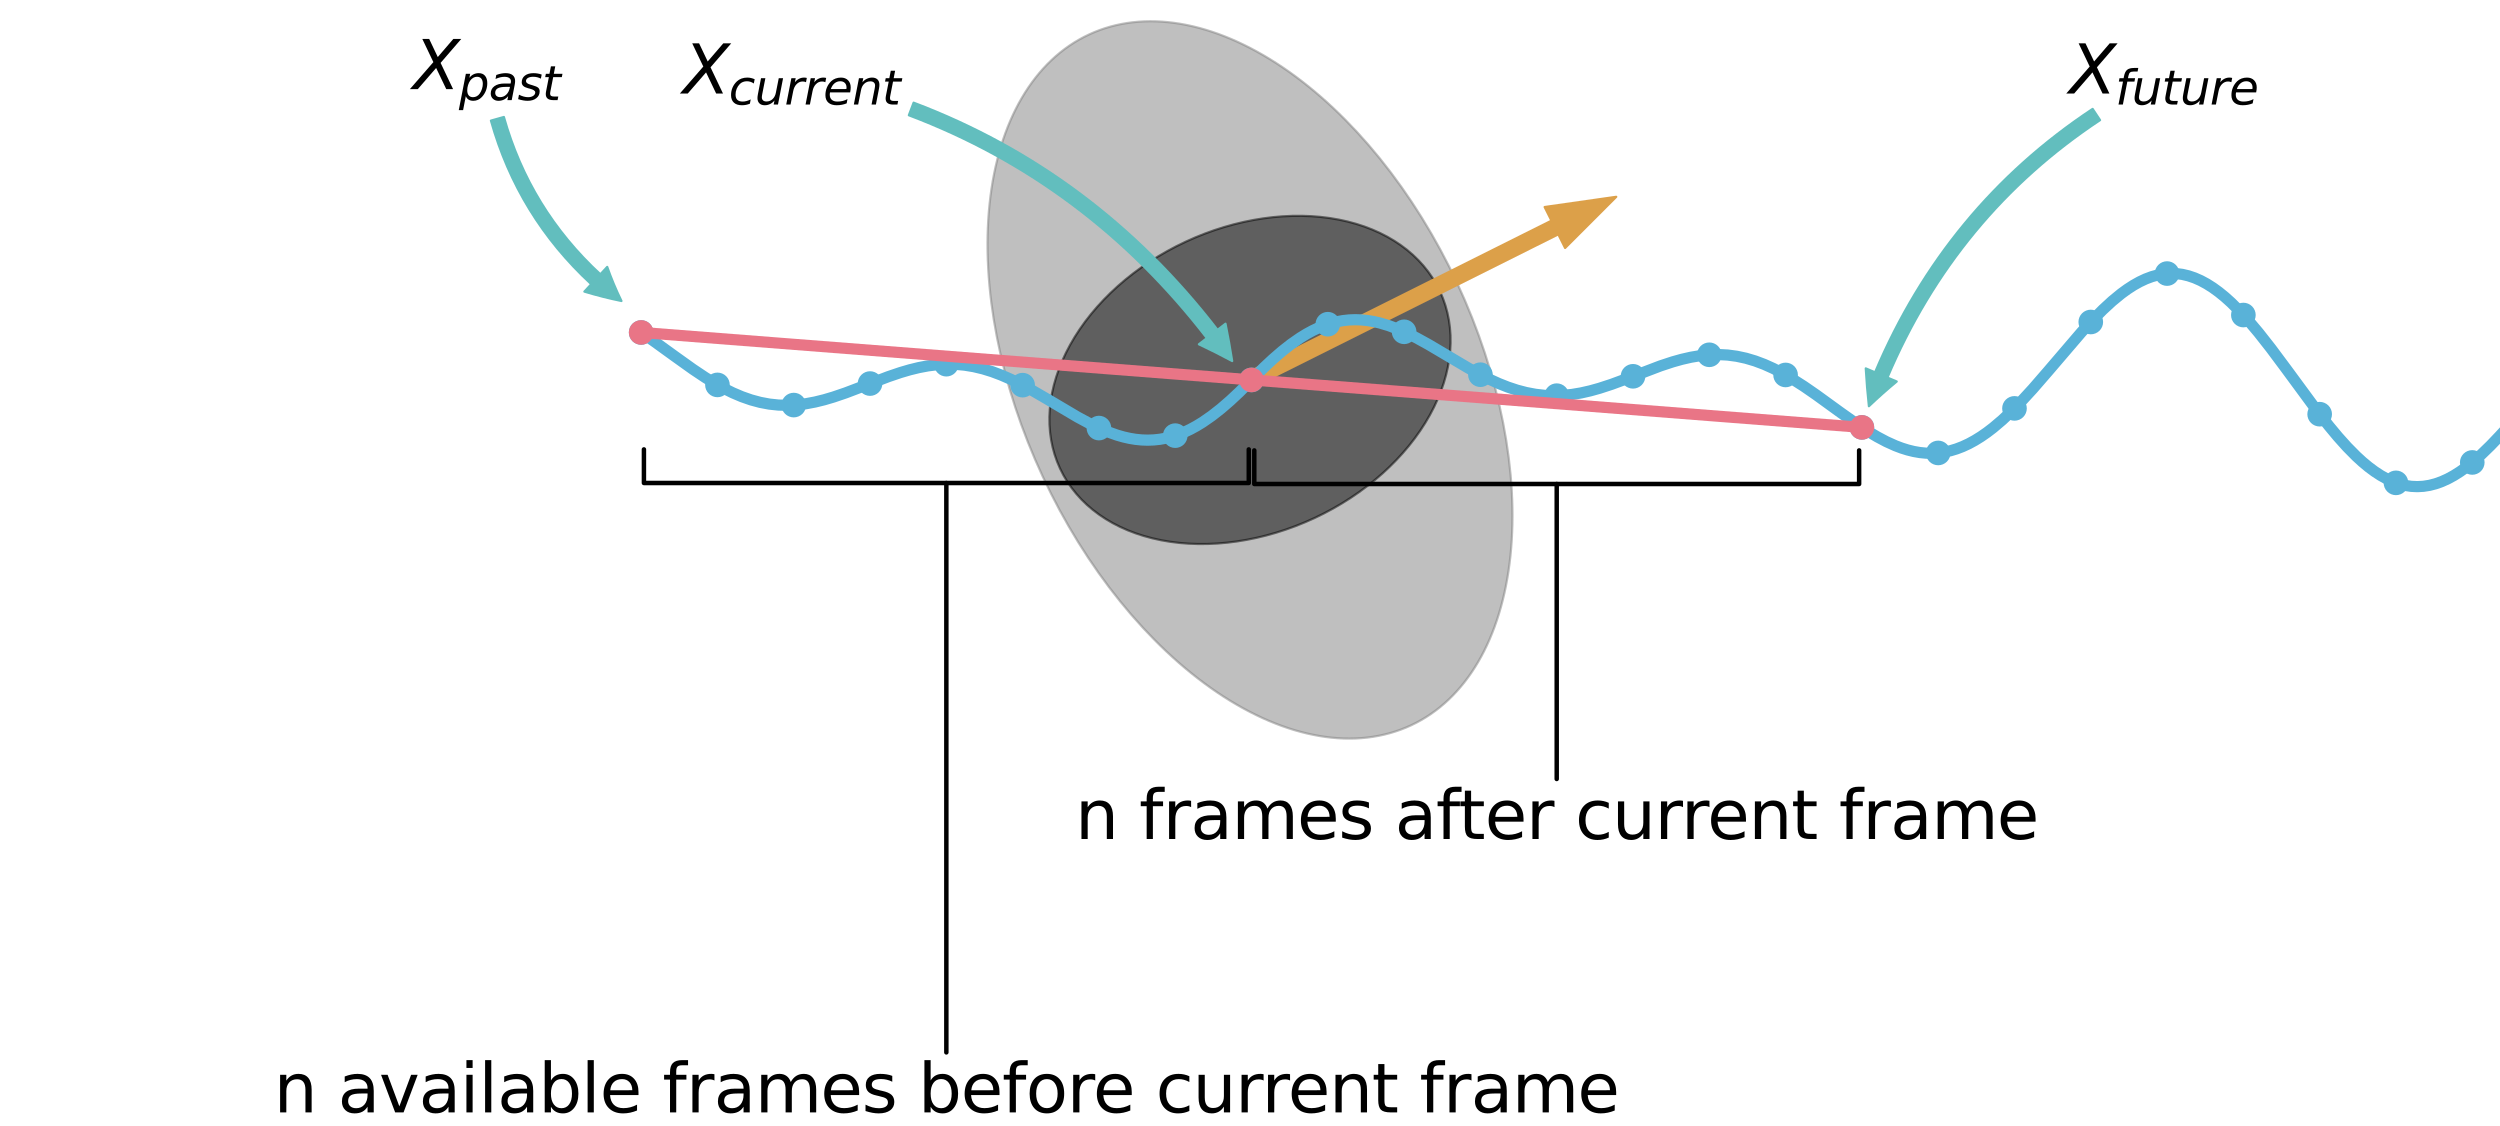 <?xml version="1.0" encoding="utf-8" standalone="no"?>
<!DOCTYPE svg PUBLIC "-//W3C//DTD SVG 1.1//EN"
  "http://www.w3.org/Graphics/SVG/1.1/DTD/svg11.dtd">
<svg xmlns:xlink="http://www.w3.org/1999/xlink" width="1116pt" height="502.819pt" viewBox="0 0 1116 502.819" xmlns="http://www.w3.org/2000/svg" version="1.1">
 <defs>
  <style type="text/css">*{stroke-linejoin: round; stroke-linecap: butt}</style>
 </defs>
 <g id="figure_1">
  <g id="patch_1">
   <path d="M 0 502.819
L 1116 502.819
L 1116 -0
L 0 -0
z
" style="fill: #ffffff"/>
  </g>
  <g id="axes_1">
   <g id="patch_2">
    <path d="M 629.897 323.784
C 654.431 312.344 670.387 285.125 674.253 248.122
C 678.118 211.119 669.577 167.353 650.51 126.463
C 631.442 85.573 603.406 50.898 572.576 30.074
C 541.745 9.25 510.637 3.978 486.103 15.418
C 461.569 26.859 445.613 54.078 441.747 91.081
C 437.882 128.084 446.423 171.849 465.49 212.739
C 484.558 253.629 512.594 288.304 543.424 309.128
C 574.255 329.952 605.363 335.224 629.897 323.784
z
" clip-path="url(#p072915826f)" style="fill: #808080; opacity: 0.5; stroke: #808080; stroke-linejoin: miter"/>
   </g>
   <g id="patch_3">
    <path d="M 586.759 231.274
C 609.248 220.787 627.789 204.23 638.298 185.249
C 648.808 166.269 650.427 146.414 642.801 130.058
C 635.174 113.702 618.923 102.18 597.628 98.03
C 576.332 93.88 551.731 97.441 529.241 107.928
C 506.752 118.415 488.211 134.972 477.702 153.953
C 467.192 172.934 465.573 192.788 473.199 209.144
C 480.826 225.5 497.077 237.022 518.372 241.172
C 539.668 245.322 564.269 241.761 586.759 231.274
z
" clip-path="url(#p072915826f)" style="opacity: 0.5; stroke: #000000; stroke-linejoin: miter"/>
   </g>
   <g id="PathCollection_1">
    <defs>
     <path id="m4429c8f62f" d="M 0 3
C 0.796 3 1.559 2.684 2.121 2.121
C 2.684 1.559 3 0.796 3 0
C 3 -0.796 2.684 -1.559 2.121 -2.121
C 1.559 -2.684 0.796 -3 0 -3
C -0.796 -3 -1.559 -2.684 -2.121 -2.121
C -2.684 -1.559 -3 -0.796 -3 0
C -3 0.796 -2.684 1.559 -2.121 2.121
C -1.559 2.684 -0.796 3 0 3
z
" style="stroke: #ffffff"/>
    </defs>
    <g clip-path="url(#p072915826f)">
     <use xlink:href="#m4429c8f62f" x="558" y="169.601" style="fill: #ffffff; stroke: #ffffff"/>
    </g>
   </g>
   <g id="patch_4">
    <path d="M 721.487 87.858
L 698.662 110.682
L 695.619 104.596
L 559.522 172.644
L 556.478 166.558
L 692.576 98.509
L 689.533 92.423
z
" clip-path="url(#p072915826f)" style="fill: #dca049; stroke: #dca049; stroke-linejoin: miter"/>
   </g>
   <g id="line2d_1">
    <path d="M 286.214 148.412
L 291.663 152.137
L 301.199 159.035
L 309.373 164.877
L 314.823 168.515
L 318.91 171.031
L 322.997 173.321
L 327.084 175.349
L 331.171 177.087
L 335.258 178.515
L 339.345 179.617
L 343.432 180.386
L 347.519 180.822
L 351.606 180.93
L 355.693 180.724
L 359.78 180.224
L 363.867 179.456
L 367.954 178.45
L 372.041 177.242
L 377.49 175.386
L 385.664 172.286
L 396.563 168.132
L 402.012 166.288
L 406.099 165.089
L 410.186 164.088
L 414.273 163.319
L 418.36 162.807
L 422.447 162.575
L 426.534 162.638
L 430.621 163.005
L 434.708 163.678
L 438.795 164.653
L 442.882 165.916
L 446.969 167.451
L 451.056 169.231
L 455.143 171.228
L 460.593 174.161
L 467.405 178.123
L 481.028 186.181
L 486.477 189.114
L 490.564 191.092
L 494.651 192.824
L 498.738 194.267
L 501.463 195.046
L 504.188 195.667
L 506.912 196.119
L 509.637 196.394
L 512.362 196.484
L 515.086 196.383
L 517.811 196.086
L 520.536 195.59
L 523.26 194.894
L 525.985 193.996
L 528.71 192.899
L 531.434 191.605
L 534.159 190.119
L 536.884 188.448
L 540.971 185.609
L 545.058 182.402
L 549.145 178.865
L 553.232 175.045
L 558.681 169.601
L 564.131 164.157
L 568.218 160.337
L 572.305 156.801
L 576.392 153.593
L 580.479 150.754
L 583.203 149.083
L 585.928 147.597
L 588.653 146.303
L 591.377 145.206
L 594.102 144.309
L 596.827 143.612
L 599.551 143.116
L 602.276 142.819
L 605.001 142.718
L 607.725 142.808
L 610.45 143.083
L 613.175 143.535
L 615.899 144.156
L 619.986 145.381
L 624.073 146.925
L 628.16 148.745
L 632.247 150.794
L 637.697 153.795
L 645.871 158.628
L 655.407 164.27
L 660.857 167.268
L 664.944 169.328
L 669.031 171.184
L 673.118 172.804
L 677.205 174.16
L 681.292 175.232
L 685.379 176.006
L 689.466 176.476
L 693.553 176.64
L 697.64 176.505
L 701.727 176.084
L 705.814 175.398
L 709.901 174.47
L 713.988 173.333
L 719.437 171.553
L 726.249 169.036
L 741.234 163.331
L 746.684 161.538
L 750.771 160.393
L 754.858 159.462
L 758.945 158.78
L 763.032 158.376
L 767.119 158.273
L 771.206 158.489
L 775.293 159.035
L 779.38 159.916
L 783.467 161.128
L 787.554 162.661
L 791.641 164.499
L 795.728 166.617
L 799.815 168.986
L 805.264 172.471
L 810.714 176.236
L 821.612 184.138
L 828.424 188.96
L 833.873 192.54
L 837.96 194.976
L 842.047 197.142
L 846.134 198.987
L 848.859 200.017
L 851.584 200.873
L 854.309 201.542
L 857.033 202.017
L 859.758 202.288
L 862.483 202.348
L 865.207 202.192
L 867.932 201.817
L 870.657 201.219
L 873.381 200.397
L 876.106 199.354
L 878.831 198.09
L 881.555 196.612
L 884.28 194.923
L 887.005 193.033
L 889.729 190.95
L 893.816 187.486
L 897.903 183.655
L 901.99 179.505
L 907.44 173.571
L 914.251 165.717
L 929.237 148.215
L 934.686 142.302
L 938.773 138.189
L 942.86 134.424
L 946.947 131.068
L 949.672 129.086
L 952.397 127.325
L 955.122 125.799
L 957.846 124.52
L 960.571 123.498
L 963.296 122.742
L 966.02 122.258
L 968.745 122.053
L 971.47 122.129
L 974.194 122.488
L 976.919 123.129
L 979.644 124.051
L 982.368 125.248
L 985.093 126.716
L 987.818 128.446
L 990.542 130.428
L 993.267 132.652
L 995.992 135.104
L 1000.079 139.177
L 1004.166 143.675
L 1008.253 148.537
L 1013.702 155.467
L 1020.514 164.607
L 1034.137 183.112
L 1039.586 190.086
L 1043.673 194.991
L 1047.76 199.541
L 1051.848 203.674
L 1054.572 206.17
L 1057.297 208.439
L 1060.022 210.47
L 1062.746 212.25
L 1065.471 213.77
L 1068.196 215.021
L 1070.92 215.996
L 1073.645 216.692
L 1076.37 217.105
L 1079.094 217.235
L 1081.819 217.083
L 1084.544 216.652
L 1087.268 215.946
L 1089.993 214.972
L 1092.718 213.739
L 1095.442 212.256
L 1098.167 210.536
L 1100.892 208.591
L 1103.616 206.436
L 1107.703 202.845
L 1111.79 198.876
L 1115.877 194.592
L 1117 193.367
L 1117 193.367
" clip-path="url(#p072915826f)" style="fill: none; stroke: #59b2d8; stroke-width: 5; stroke-linecap: square"/>
    <defs>
     <path id="m094ec98288" d="M 0 5
C 1.326 5 2.598 4.473 3.536 3.536
C 4.473 2.598 5 1.326 5 0
C 5 -1.326 4.473 -2.598 3.536 -3.536
C 2.598 -4.473 1.326 -5 0 -5
C -1.326 -5 -2.598 -4.473 -3.536 -3.536
C -4.473 -2.598 -5 -1.326 -5 0
C -5 1.326 -4.473 2.598 -3.536 3.536
C -2.598 4.473 -1.326 5 0 5
z
" style="stroke: #59b2d8"/>
    </defs>
    <g clip-path="url(#p072915826f)">
     <use xlink:href="#m094ec98288" x="286.214" y="148.412" style="fill: #59b2d8; stroke: #59b2d8"/>
     <use xlink:href="#m094ec98288" x="320.272" y="171.822" style="fill: #59b2d8; stroke: #59b2d8"/>
     <use xlink:href="#m094ec98288" x="354.33" y="180.826" style="fill: #59b2d8; stroke: #59b2d8"/>
     <use xlink:href="#m094ec98288" x="388.389" y="171.222" style="fill: #59b2d8; stroke: #59b2d8"/>
     <use xlink:href="#m094ec98288" x="422.447" y="162.575" style="fill: #59b2d8; stroke: #59b2d8"/>
     <use xlink:href="#m094ec98288" x="456.506" y="171.935" style="fill: #59b2d8; stroke: #59b2d8"/>
     <use xlink:href="#m094ec98288" x="490.564" y="191.092" style="fill: #59b2d8; stroke: #59b2d8"/>
     <use xlink:href="#m094ec98288" x="524.623" y="194.47" style="fill: #59b2d8; stroke: #59b2d8"/>
     <use xlink:href="#m094ec98288" x="558.681" y="169.601" style="fill: #59b2d8; stroke: #59b2d8"/>
     <use xlink:href="#m094ec98288" x="592.74" y="144.732" style="fill: #59b2d8; stroke: #59b2d8"/>
     <use xlink:href="#m094ec98288" x="626.798" y="148.111" style="fill: #59b2d8; stroke: #59b2d8"/>
     <use xlink:href="#m094ec98288" x="660.857" y="167.268" style="fill: #59b2d8; stroke: #59b2d8"/>
     <use xlink:href="#m094ec98288" x="694.915" y="176.627" style="fill: #59b2d8; stroke: #59b2d8"/>
     <use xlink:href="#m094ec98288" x="728.973" y="167.98" style="fill: #59b2d8; stroke: #59b2d8"/>
     <use xlink:href="#m094ec98288" x="763.032" y="158.376" style="fill: #59b2d8; stroke: #59b2d8"/>
     <use xlink:href="#m094ec98288" x="797.09" y="167.381" style="fill: #59b2d8; stroke: #59b2d8"/>
     <use xlink:href="#m094ec98288" x="831.149" y="190.79" style="fill: #59b2d8; stroke: #59b2d8"/>
     <use xlink:href="#m094ec98288" x="865.207" y="202.192" style="fill: #59b2d8; stroke: #59b2d8"/>
     <use xlink:href="#m094ec98288" x="899.266" y="182.305" style="fill: #59b2d8; stroke: #59b2d8"/>
     <use xlink:href="#m094ec98288" x="933.324" y="143.739" style="fill: #59b2d8; stroke: #59b2d8"/>
     <use xlink:href="#m094ec98288" x="967.383" y="122.121" style="fill: #59b2d8; stroke: #59b2d8"/>
     <use xlink:href="#m094ec98288" x="1001.441" y="140.632" style="fill: #59b2d8; stroke: #59b2d8"/>
     <use xlink:href="#m094ec98288" x="1035.499" y="184.894" style="fill: #59b2d8; stroke: #59b2d8"/>
     <use xlink:href="#m094ec98288" x="1069.558" y="215.543" style="fill: #59b2d8; stroke: #59b2d8"/>
     <use xlink:href="#m094ec98288" x="1103.616" y="206.436" style="fill: #59b2d8; stroke: #59b2d8"/>
     <use xlink:href="#m094ec98288" x="1137.675" y="169.287" style="fill: #59b2d8; stroke: #59b2d8"/>
     <use xlink:href="#m094ec98288" x="1171.733" y="139.905" style="fill: #59b2d8; stroke: #59b2d8"/>
     <use xlink:href="#m094ec98288" x="1205.792" y="141.605" style="fill: #59b2d8; stroke: #59b2d8"/>
    </g>
   </g>
   <g id="line2d_2">
    <path d="M 831.149 190.79
L 558.681 169.601
L 286.214 148.412
" clip-path="url(#p072915826f)" style="fill: none; stroke: #e97586; stroke-width: 5; stroke-linecap: square"/>
    <defs>
     <path id="m0c53c0d41c" d="M 0 5
C 1.326 5 2.598 4.473 3.536 3.536
C 4.473 2.598 5 1.326 5 0
C 5 -1.326 4.473 -2.598 3.536 -3.536
C 2.598 -4.473 1.326 -5 0 -5
C -1.326 -5 -2.598 -4.473 -3.536 -3.536
C -4.473 -2.598 -5 -1.326 -5 0
C -5 1.326 -4.473 2.598 -3.536 3.536
C -2.598 4.473 -1.326 5 0 5
z
" style="stroke: #e97586"/>
    </defs>
    <g clip-path="url(#p072915826f)">
     <use xlink:href="#m0c53c0d41c" x="831.149" y="190.79" style="fill: #e97586; stroke: #e97586"/>
     <use xlink:href="#m0c53c0d41c" x="558.681" y="169.601" style="fill: #e97586; stroke: #e97586"/>
     <use xlink:href="#m0c53c0d41c" x="286.214" y="148.412" style="fill: #e97586; stroke: #e97586"/>
    </g>
   </g>
   <g id="patch_5">
    <path d="M 422.447 469.786
Q 422.447 342.698 422.447 215.609
" style="fill: none; stroke: #000000; stroke-width: 2; stroke-linecap: round"/>
    <path d="M 557.447 200.609
L 557.447 215.609
L 287.447 215.609
L 287.447 200.609
" style="fill: none; stroke: #000000; stroke-width: 2; stroke-linecap: round"/>
   </g>
   <g id="text_1">
    <!-- n available frames before current frame -->
    <g transform="translate(122.25 496.58) scale(0.3 -0.3)">
     <defs>
      <path id="DejaVuSans-6e" d="M 3513 2113
L 3513 0
L 2938 0
L 2938 2094
Q 2938 2591 2744 2837
Q 2550 3084 2163 3084
Q 1697 3084 1428 2787
Q 1159 2491 1159 1978
L 1159 0
L 581 0
L 581 3500
L 1159 3500
L 1159 2956
Q 1366 3272 1645 3428
Q 1925 3584 2291 3584
Q 2894 3584 3203 3211
Q 3513 2838 3513 2113
z
" transform="scale(0.016)"/>
      <path id="DejaVuSans-20" transform="scale(0.016)"/>
      <path id="DejaVuSans-61" d="M 2194 1759
Q 1497 1759 1228 1600
Q 959 1441 959 1056
Q 959 750 1161 570
Q 1363 391 1709 391
Q 2188 391 2477 730
Q 2766 1069 2766 1631
L 2766 1759
L 2194 1759
z
M 3341 1997
L 3341 0
L 2766 0
L 2766 531
Q 2569 213 2275 61
Q 1981 -91 1556 -91
Q 1019 -91 701 211
Q 384 513 384 1019
Q 384 1609 779 1909
Q 1175 2209 1959 2209
L 2766 2209
L 2766 2266
Q 2766 2663 2505 2880
Q 2244 3097 1772 3097
Q 1472 3097 1187 3025
Q 903 2953 641 2809
L 641 3341
Q 956 3463 1253 3523
Q 1550 3584 1831 3584
Q 2591 3584 2966 3190
Q 3341 2797 3341 1997
z
" transform="scale(0.016)"/>
      <path id="DejaVuSans-76" d="M 191 3500
L 800 3500
L 1894 563
L 2988 3500
L 3597 3500
L 2284 0
L 1503 0
L 191 3500
z
" transform="scale(0.016)"/>
      <path id="DejaVuSans-69" d="M 603 3500
L 1178 3500
L 1178 0
L 603 0
L 603 3500
z
M 603 4863
L 1178 4863
L 1178 4134
L 603 4134
L 603 4863
z
" transform="scale(0.016)"/>
      <path id="DejaVuSans-6c" d="M 603 4863
L 1178 4863
L 1178 0
L 603 0
L 603 4863
z
" transform="scale(0.016)"/>
      <path id="DejaVuSans-62" d="M 3116 1747
Q 3116 2381 2855 2742
Q 2594 3103 2138 3103
Q 1681 3103 1420 2742
Q 1159 2381 1159 1747
Q 1159 1113 1420 752
Q 1681 391 2138 391
Q 2594 391 2855 752
Q 3116 1113 3116 1747
z
M 1159 2969
Q 1341 3281 1617 3432
Q 1894 3584 2278 3584
Q 2916 3584 3314 3078
Q 3713 2572 3713 1747
Q 3713 922 3314 415
Q 2916 -91 2278 -91
Q 1894 -91 1617 61
Q 1341 213 1159 525
L 1159 0
L 581 0
L 581 4863
L 1159 4863
L 1159 2969
z
" transform="scale(0.016)"/>
      <path id="DejaVuSans-65" d="M 3597 1894
L 3597 1613
L 953 1613
Q 991 1019 1311 708
Q 1631 397 2203 397
Q 2534 397 2845 478
Q 3156 559 3463 722
L 3463 178
Q 3153 47 2828 -22
Q 2503 -91 2169 -91
Q 1331 -91 842 396
Q 353 884 353 1716
Q 353 2575 817 3079
Q 1281 3584 2069 3584
Q 2775 3584 3186 3129
Q 3597 2675 3597 1894
z
M 3022 2063
Q 3016 2534 2758 2815
Q 2500 3097 2075 3097
Q 1594 3097 1305 2825
Q 1016 2553 972 2059
L 3022 2063
z
" transform="scale(0.016)"/>
      <path id="DejaVuSans-66" d="M 2375 4863
L 2375 4384
L 1825 4384
Q 1516 4384 1395 4259
Q 1275 4134 1275 3809
L 1275 3500
L 2222 3500
L 2222 3053
L 1275 3053
L 1275 0
L 697 0
L 697 3053
L 147 3053
L 147 3500
L 697 3500
L 697 3744
Q 697 4328 969 4595
Q 1241 4863 1831 4863
L 2375 4863
z
" transform="scale(0.016)"/>
      <path id="DejaVuSans-72" d="M 2631 2963
Q 2534 3019 2420 3045
Q 2306 3072 2169 3072
Q 1681 3072 1420 2755
Q 1159 2438 1159 1844
L 1159 0
L 581 0
L 581 3500
L 1159 3500
L 1159 2956
Q 1341 3275 1631 3429
Q 1922 3584 2338 3584
Q 2397 3584 2469 3576
Q 2541 3569 2628 3553
L 2631 2963
z
" transform="scale(0.016)"/>
      <path id="DejaVuSans-6d" d="M 3328 2828
Q 3544 3216 3844 3400
Q 4144 3584 4550 3584
Q 5097 3584 5394 3201
Q 5691 2819 5691 2113
L 5691 0
L 5113 0
L 5113 2094
Q 5113 2597 4934 2840
Q 4756 3084 4391 3084
Q 3944 3084 3684 2787
Q 3425 2491 3425 1978
L 3425 0
L 2847 0
L 2847 2094
Q 2847 2600 2669 2842
Q 2491 3084 2119 3084
Q 1678 3084 1418 2786
Q 1159 2488 1159 1978
L 1159 0
L 581 0
L 581 3500
L 1159 3500
L 1159 2956
Q 1356 3278 1631 3431
Q 1906 3584 2284 3584
Q 2666 3584 2933 3390
Q 3200 3197 3328 2828
z
" transform="scale(0.016)"/>
      <path id="DejaVuSans-73" d="M 2834 3397
L 2834 2853
Q 2591 2978 2328 3040
Q 2066 3103 1784 3103
Q 1356 3103 1142 2972
Q 928 2841 928 2578
Q 928 2378 1081 2264
Q 1234 2150 1697 2047
L 1894 2003
Q 2506 1872 2764 1633
Q 3022 1394 3022 966
Q 3022 478 2636 193
Q 2250 -91 1575 -91
Q 1294 -91 989 -36
Q 684 19 347 128
L 347 722
Q 666 556 975 473
Q 1284 391 1588 391
Q 1994 391 2212 530
Q 2431 669 2431 922
Q 2431 1156 2273 1281
Q 2116 1406 1581 1522
L 1381 1569
Q 847 1681 609 1914
Q 372 2147 372 2553
Q 372 3047 722 3315
Q 1072 3584 1716 3584
Q 2034 3584 2315 3537
Q 2597 3491 2834 3397
z
" transform="scale(0.016)"/>
      <path id="DejaVuSans-6f" d="M 1959 3097
Q 1497 3097 1228 2736
Q 959 2375 959 1747
Q 959 1119 1226 758
Q 1494 397 1959 397
Q 2419 397 2687 759
Q 2956 1122 2956 1747
Q 2956 2369 2687 2733
Q 2419 3097 1959 3097
z
M 1959 3584
Q 2709 3584 3137 3096
Q 3566 2609 3566 1747
Q 3566 888 3137 398
Q 2709 -91 1959 -91
Q 1206 -91 779 398
Q 353 888 353 1747
Q 353 2609 779 3096
Q 1206 3584 1959 3584
z
" transform="scale(0.016)"/>
      <path id="DejaVuSans-63" d="M 3122 3366
L 3122 2828
Q 2878 2963 2633 3030
Q 2388 3097 2138 3097
Q 1578 3097 1268 2742
Q 959 2388 959 1747
Q 959 1106 1268 751
Q 1578 397 2138 397
Q 2388 397 2633 464
Q 2878 531 3122 666
L 3122 134
Q 2881 22 2623 -34
Q 2366 -91 2075 -91
Q 1284 -91 818 406
Q 353 903 353 1747
Q 353 2603 823 3093
Q 1294 3584 2113 3584
Q 2378 3584 2631 3529
Q 2884 3475 3122 3366
z
" transform="scale(0.016)"/>
      <path id="DejaVuSans-75" d="M 544 1381
L 544 3500
L 1119 3500
L 1119 1403
Q 1119 906 1312 657
Q 1506 409 1894 409
Q 2359 409 2629 706
Q 2900 1003 2900 1516
L 2900 3500
L 3475 3500
L 3475 0
L 2900 0
L 2900 538
Q 2691 219 2414 64
Q 2138 -91 1772 -91
Q 1169 -91 856 284
Q 544 659 544 1381
z
M 1991 3584
L 1991 3584
z
" transform="scale(0.016)"/>
      <path id="DejaVuSans-74" d="M 1172 4494
L 1172 3500
L 2356 3500
L 2356 3053
L 1172 3053
L 1172 1153
Q 1172 725 1289 603
Q 1406 481 1766 481
L 2356 481
L 2356 0
L 1766 0
Q 1100 0 847 248
Q 594 497 594 1153
L 594 3053
L 172 3053
L 172 3500
L 594 3500
L 594 4494
L 1172 4494
z
" transform="scale(0.016)"/>
     </defs>
     <use xlink:href="#DejaVuSans-6e"/>
     <use xlink:href="#DejaVuSans-20" x="63.379"/>
     <use xlink:href="#DejaVuSans-61" x="95.166"/>
     <use xlink:href="#DejaVuSans-76" x="156.445"/>
     <use xlink:href="#DejaVuSans-61" x="215.625"/>
     <use xlink:href="#DejaVuSans-69" x="276.904"/>
     <use xlink:href="#DejaVuSans-6c" x="304.688"/>
     <use xlink:href="#DejaVuSans-61" x="332.471"/>
     <use xlink:href="#DejaVuSans-62" x="393.75"/>
     <use xlink:href="#DejaVuSans-6c" x="457.227"/>
     <use xlink:href="#DejaVuSans-65" x="485.01"/>
     <use xlink:href="#DejaVuSans-20" x="546.533"/>
     <use xlink:href="#DejaVuSans-66" x="578.32"/>
     <use xlink:href="#DejaVuSans-72" x="613.525"/>
     <use xlink:href="#DejaVuSans-61" x="654.639"/>
     <use xlink:href="#DejaVuSans-6d" x="715.918"/>
     <use xlink:href="#DejaVuSans-65" x="813.33"/>
     <use xlink:href="#DejaVuSans-73" x="874.854"/>
     <use xlink:href="#DejaVuSans-20" x="926.953"/>
     <use xlink:href="#DejaVuSans-62" x="958.74"/>
     <use xlink:href="#DejaVuSans-65" x="1022.217"/>
     <use xlink:href="#DejaVuSans-66" x="1083.74"/>
     <use xlink:href="#DejaVuSans-6f" x="1118.945"/>
     <use xlink:href="#DejaVuSans-72" x="1180.127"/>
     <use xlink:href="#DejaVuSans-65" x="1218.99"/>
     <use xlink:href="#DejaVuSans-20" x="1280.514"/>
     <use xlink:href="#DejaVuSans-63" x="1312.301"/>
     <use xlink:href="#DejaVuSans-75" x="1367.281"/>
     <use xlink:href="#DejaVuSans-72" x="1430.66"/>
     <use xlink:href="#DejaVuSans-72" x="1470.023"/>
     <use xlink:href="#DejaVuSans-65" x="1508.887"/>
     <use xlink:href="#DejaVuSans-6e" x="1570.41"/>
     <use xlink:href="#DejaVuSans-74" x="1633.789"/>
     <use xlink:href="#DejaVuSans-20" x="1672.998"/>
     <use xlink:href="#DejaVuSans-66" x="1704.785"/>
     <use xlink:href="#DejaVuSans-72" x="1739.99"/>
     <use xlink:href="#DejaVuSans-61" x="1781.104"/>
     <use xlink:href="#DejaVuSans-6d" x="1842.383"/>
     <use xlink:href="#DejaVuSans-65" x="1939.795"/>
    </g>
   </g>
   <g id="patch_6">
    <path d="M 694.915 347.735
Q 694.915 281.896 694.915 216.057
" style="fill: none; stroke: #000000; stroke-width: 2; stroke-linecap: round"/>
    <path d="M 829.915 201.057
L 829.915 216.057
L 559.915 216.057
L 559.915 201.057
" style="fill: none; stroke: #000000; stroke-width: 2; stroke-linecap: round"/>
   </g>
   <g id="text_2">
    <!-- n frames after current frame -->
    <g transform="translate(479.977 374.535) scale(0.3 -0.3)">
     <use xlink:href="#DejaVuSans-6e"/>
     <use xlink:href="#DejaVuSans-20" x="63.379"/>
     <use xlink:href="#DejaVuSans-66" x="95.166"/>
     <use xlink:href="#DejaVuSans-72" x="130.371"/>
     <use xlink:href="#DejaVuSans-61" x="171.484"/>
     <use xlink:href="#DejaVuSans-6d" x="232.764"/>
     <use xlink:href="#DejaVuSans-65" x="330.176"/>
     <use xlink:href="#DejaVuSans-73" x="391.699"/>
     <use xlink:href="#DejaVuSans-20" x="443.799"/>
     <use xlink:href="#DejaVuSans-61" x="475.586"/>
     <use xlink:href="#DejaVuSans-66" x="536.865"/>
     <use xlink:href="#DejaVuSans-74" x="570.32"/>
     <use xlink:href="#DejaVuSans-65" x="609.529"/>
     <use xlink:href="#DejaVuSans-72" x="671.053"/>
     <use xlink:href="#DejaVuSans-20" x="712.166"/>
     <use xlink:href="#DejaVuSans-63" x="743.953"/>
     <use xlink:href="#DejaVuSans-75" x="798.934"/>
     <use xlink:href="#DejaVuSans-72" x="862.312"/>
     <use xlink:href="#DejaVuSans-72" x="901.676"/>
     <use xlink:href="#DejaVuSans-65" x="940.539"/>
     <use xlink:href="#DejaVuSans-6e" x="1002.062"/>
     <use xlink:href="#DejaVuSans-74" x="1065.441"/>
     <use xlink:href="#DejaVuSans-20" x="1104.65"/>
     <use xlink:href="#DejaVuSans-66" x="1136.438"/>
     <use xlink:href="#DejaVuSans-72" x="1171.643"/>
     <use xlink:href="#DejaVuSans-61" x="1212.756"/>
     <use xlink:href="#DejaVuSans-6d" x="1274.035"/>
     <use xlink:href="#DejaVuSans-65" x="1371.447"/>
    </g>
   </g>
   <g id="patch_7">
    <path d="M 224.93 52.223
Q 236.493 93.322 268.004 122.458
L 271.059 119.154
Q 273.703 126.715 277.415 134.359
Q 269.099 132.653 260.876 130.168
L 263.931 126.864
Q 231.176 96.578 219.154 53.848
L 224.93 52.223
z
" style="fill: #62bebe; stroke: #62bebe; stroke-linecap: round"/>
   </g>
   <g id="text_3">
    <!-- $X_{past}$ -->
    <g transform="translate(184.306 39.804) scale(0.3 -0.3)">
     <defs>
      <path id="DejaVuSans-Oblique-58" d="M 878 4666
L 1516 4666
L 2316 2981
L 3763 4666
L 4500 4666
L 2578 2438
L 3738 0
L 3103 0
L 2163 1966
L 459 0
L -275 0
L 1906 2509
L 878 4666
z
" transform="scale(0.016)"/>
      <path id="DejaVuSans-Oblique-70" d="M 3175 2156
Q 3175 2616 2975 2859
Q 2775 3103 2400 3103
Q 2144 3103 1911 2972
Q 1678 2841 1497 2591
Q 1319 2344 1212 1994
Q 1106 1644 1106 1300
Q 1106 863 1306 627
Q 1506 391 1875 391
Q 2147 391 2380 519
Q 2613 647 2778 891
Q 2956 1147 3065 1494
Q 3175 1841 3175 2156
z
M 1394 2969
Q 1625 3272 1939 3428
Q 2253 3584 2638 3584
Q 3175 3584 3472 3232
Q 3769 2881 3769 2247
Q 3769 1728 3584 1258
Q 3400 788 3053 416
Q 2822 169 2531 39
Q 2241 -91 1919 -91
Q 1547 -91 1294 64
Q 1041 219 916 525
L 556 -1331
L -19 -1331
L 922 3500
L 1497 3500
L 1394 2969
z
" transform="scale(0.016)"/>
      <path id="DejaVuSans-Oblique-61" d="M 3438 1997
L 3047 0
L 2472 0
L 2578 531
Q 2325 219 2001 64
Q 1678 -91 1281 -91
Q 834 -91 548 182
Q 263 456 263 884
Q 263 1497 752 1853
Q 1241 2209 2100 2209
L 2900 2209
L 2931 2363
Q 2938 2388 2941 2417
Q 2944 2447 2944 2509
Q 2944 2788 2717 2942
Q 2491 3097 2081 3097
Q 1800 3097 1504 3025
Q 1209 2953 897 2809
L 997 3341
Q 1322 3463 1633 3523
Q 1944 3584 2234 3584
Q 2853 3584 3176 3315
Q 3500 3047 3500 2534
Q 3500 2431 3484 2292
Q 3469 2153 3438 1997
z
M 2816 1759
L 2241 1759
Q 1534 1759 1195 1570
Q 856 1381 856 984
Q 856 709 1029 553
Q 1203 397 1509 397
Q 1978 397 2328 733
Q 2678 1069 2791 1631
L 2816 1759
z
" transform="scale(0.016)"/>
      <path id="DejaVuSans-Oblique-73" d="M 3200 3397
L 3091 2853
Q 2863 2978 2609 3040
Q 2356 3103 2088 3103
Q 1634 3103 1373 2948
Q 1113 2794 1113 2528
Q 1113 2219 1719 2053
Q 1766 2041 1788 2034
L 1972 1978
Q 2547 1819 2739 1644
Q 2931 1469 2931 1166
Q 2931 609 2489 259
Q 2047 -91 1331 -91
Q 1053 -91 747 -37
Q 441 16 72 128
L 184 722
Q 500 559 806 475
Q 1113 391 1394 391
Q 1816 391 2080 572
Q 2344 753 2344 1031
Q 2344 1331 1650 1516
L 1591 1531
L 1394 1581
Q 956 1697 753 1886
Q 550 2075 550 2369
Q 550 2928 970 3256
Q 1391 3584 2113 3584
Q 2397 3584 2667 3537
Q 2938 3491 3200 3397
z
" transform="scale(0.016)"/>
      <path id="DejaVuSans-Oblique-74" d="M 2706 3500
L 2619 3053
L 1472 3053
L 1100 1153
Q 1081 1047 1072 975
Q 1063 903 1063 863
Q 1063 663 1183 572
Q 1303 481 1569 481
L 2150 481
L 2053 0
L 1503 0
Q 991 0 739 200
Q 488 400 488 806
Q 488 878 497 964
Q 506 1050 525 1153
L 897 3053
L 409 3053
L 500 3500
L 978 3500
L 1172 4494
L 1747 4494
L 1556 3500
L 2706 3500
z
" transform="scale(0.016)"/>
     </defs>
     <use xlink:href="#DejaVuSans-Oblique-58" transform="translate(0 0.094)"/>
     <use xlink:href="#DejaVuSans-Oblique-70" transform="translate(68.506 -16.312) scale(0.7)"/>
     <use xlink:href="#DejaVuSans-Oblique-61" transform="translate(112.939 -16.312) scale(0.7)"/>
     <use xlink:href="#DejaVuSans-Oblique-73" transform="translate(155.835 -16.312) scale(0.7)"/>
     <use xlink:href="#DejaVuSans-Oblique-74" transform="translate(192.305 -16.312) scale(0.7)"/>
    </g>
   </g>
   <g id="patch_8">
    <path d="M 407.84 45.836
Q 488.833 76.486 543.503 147.265
L 547.064 144.514
Q 548.741 152.823 550.043 161.159
Q 542.615 157.155 535.193 153.684
L 538.755 150.933
Q 485.122 81.497 405.716 51.448
L 407.84 45.836
z
" style="fill: #62bebe; stroke: #62bebe; stroke-linecap: round"/>
   </g>
   <g id="text_4">
    <!-- $X_{current}$ -->
    <g transform="translate(304.804 41.782) scale(0.3 -0.3)">
     <defs>
      <path id="DejaVuSans-Oblique-63" d="M 3431 3366
L 3316 2797
Q 3109 2947 2876 3022
Q 2644 3097 2394 3097
Q 2119 3097 1870 3000
Q 1622 2903 1453 2725
Q 1184 2453 1037 2087
Q 891 1722 891 1331
Q 891 859 1127 628
Q 1363 397 1844 397
Q 2081 397 2348 469
Q 2616 541 2906 684
L 2797 116
Q 2547 13 2283 -39
Q 2019 -91 1741 -91
Q 1044 -91 669 257
Q 294 606 294 1253
Q 294 1797 489 2255
Q 684 2713 1069 3078
Q 1331 3328 1684 3456
Q 2038 3584 2456 3584
Q 2700 3584 2940 3529
Q 3181 3475 3431 3366
z
" transform="scale(0.016)"/>
      <path id="DejaVuSans-Oblique-75" d="M 428 1388
L 838 3500
L 1416 3500
L 1006 1409
Q 975 1256 961 1147
Q 947 1038 947 966
Q 947 700 1109 554
Q 1272 409 1569 409
Q 2031 409 2368 721
Q 2706 1034 2809 1563
L 3194 3500
L 3769 3500
L 3091 0
L 2516 0
L 2631 550
Q 2388 244 2052 76
Q 1716 -91 1338 -91
Q 878 -91 622 161
Q 366 413 366 863
Q 366 956 381 1097
Q 397 1238 428 1388
z
" transform="scale(0.016)"/>
      <path id="DejaVuSans-Oblique-72" d="M 2853 2969
Q 2766 3016 2653 3041
Q 2541 3066 2413 3066
Q 1953 3066 1609 2717
Q 1266 2369 1153 1784
L 800 0
L 225 0
L 909 3500
L 1484 3500
L 1375 2956
Q 1603 3259 1920 3421
Q 2238 3584 2597 3584
Q 2691 3584 2781 3573
Q 2872 3563 2963 3538
L 2853 2969
z
" transform="scale(0.016)"/>
      <path id="DejaVuSans-Oblique-65" d="M 3078 2063
Q 3088 2113 3092 2166
Q 3097 2219 3097 2272
Q 3097 2653 2873 2875
Q 2650 3097 2266 3097
Q 1838 3097 1509 2826
Q 1181 2556 1013 2059
L 3078 2063
z
M 3578 1613
L 903 1613
Q 884 1494 878 1425
Q 872 1356 872 1306
Q 872 872 1139 634
Q 1406 397 1894 397
Q 2269 397 2603 481
Q 2938 566 3225 728
L 3116 159
Q 2806 34 2476 -28
Q 2147 -91 1806 -91
Q 1078 -91 686 257
Q 294 606 294 1247
Q 294 1794 489 2264
Q 684 2734 1063 3103
Q 1306 3334 1642 3459
Q 1978 3584 2356 3584
Q 2950 3584 3301 3228
Q 3653 2872 3653 2272
Q 3653 2128 3634 1964
Q 3616 1800 3578 1613
z
" transform="scale(0.016)"/>
      <path id="DejaVuSans-Oblique-6e" d="M 3566 2113
L 3156 0
L 2578 0
L 2988 2091
Q 3016 2238 3031 2350
Q 3047 2463 3047 2528
Q 3047 2791 2881 2937
Q 2716 3084 2419 3084
Q 1956 3084 1622 2776
Q 1288 2469 1184 1941
L 800 0
L 225 0
L 903 3500
L 1478 3500
L 1363 2950
Q 1603 3253 1940 3418
Q 2278 3584 2650 3584
Q 3113 3584 3367 3334
Q 3622 3084 3622 2631
Q 3622 2519 3608 2391
Q 3594 2263 3566 2113
z
" transform="scale(0.016)"/>
     </defs>
     <use xlink:href="#DejaVuSans-Oblique-58" transform="translate(0 0.094)"/>
     <use xlink:href="#DejaVuSans-Oblique-63" transform="translate(68.506 -16.312) scale(0.7)"/>
     <use xlink:href="#DejaVuSans-Oblique-75" transform="translate(106.992 -16.312) scale(0.7)"/>
     <use xlink:href="#DejaVuSans-Oblique-72" transform="translate(151.357 -16.312) scale(0.7)"/>
     <use xlink:href="#DejaVuSans-Oblique-72" transform="translate(180.137 -16.312) scale(0.7)"/>
     <use xlink:href="#DejaVuSans-Oblique-65" transform="translate(208.916 -16.312) scale(0.7)"/>
     <use xlink:href="#DejaVuSans-Oblique-6e" transform="translate(251.982 -16.312) scale(0.7)"/>
     <use xlink:href="#DejaVuSans-Oblique-74" transform="translate(296.348 -16.312) scale(0.7)"/>
    </g>
   </g>
   <g id="patch_9">
    <path d="M 937.461 53.621
Q 873.215 96.192 842.547 168.549
L 846.69 170.305
Q 840.407 175.512 834.279 181.331
Q 833.359 172.934 832.879 164.451
L 837.022 166.207
Q 868.395 92.188 934.147 48.619
L 937.461 53.621
z
" style="fill: #62bebe; stroke: #62bebe; stroke-linecap: round"/>
   </g>
   <g id="text_5">
    <!-- $X_{future}$ -->
    <g transform="translate(923.693 41.782) scale(0.3 -0.3)">
     <defs>
      <path id="DejaVuSans-Oblique-66" d="M 3059 4863
L 2969 4384
L 2419 4384
Q 2106 4384 1964 4261
Q 1822 4138 1753 3809
L 1691 3500
L 2638 3500
L 2553 3053
L 1606 3053
L 1013 0
L 434 0
L 1031 3053
L 481 3053
L 563 3500
L 1113 3500
L 1159 3744
Q 1278 4363 1576 4613
Q 1875 4863 2516 4863
L 3059 4863
z
" transform="scale(0.016)"/>
     </defs>
     <use xlink:href="#DejaVuSans-Oblique-58" transform="translate(0 0.094)"/>
     <use xlink:href="#DejaVuSans-Oblique-66" transform="translate(68.506 -16.312) scale(0.7)"/>
     <use xlink:href="#DejaVuSans-Oblique-75" transform="translate(93.149 -16.312) scale(0.7)"/>
     <use xlink:href="#DejaVuSans-Oblique-74" transform="translate(137.515 -16.312) scale(0.7)"/>
     <use xlink:href="#DejaVuSans-Oblique-75" transform="translate(164.961 -16.312) scale(0.7)"/>
     <use xlink:href="#DejaVuSans-Oblique-72" transform="translate(209.326 -16.312) scale(0.7)"/>
     <use xlink:href="#DejaVuSans-Oblique-65" transform="translate(238.105 -16.312) scale(0.7)"/>
    </g>
   </g>
  </g>
 </g>
 <defs>
  <clipPath id="p072915826f">
   <rect x="0" y="-0" width="1116" height="339.202"/>
  </clipPath>
 </defs>
</svg>
